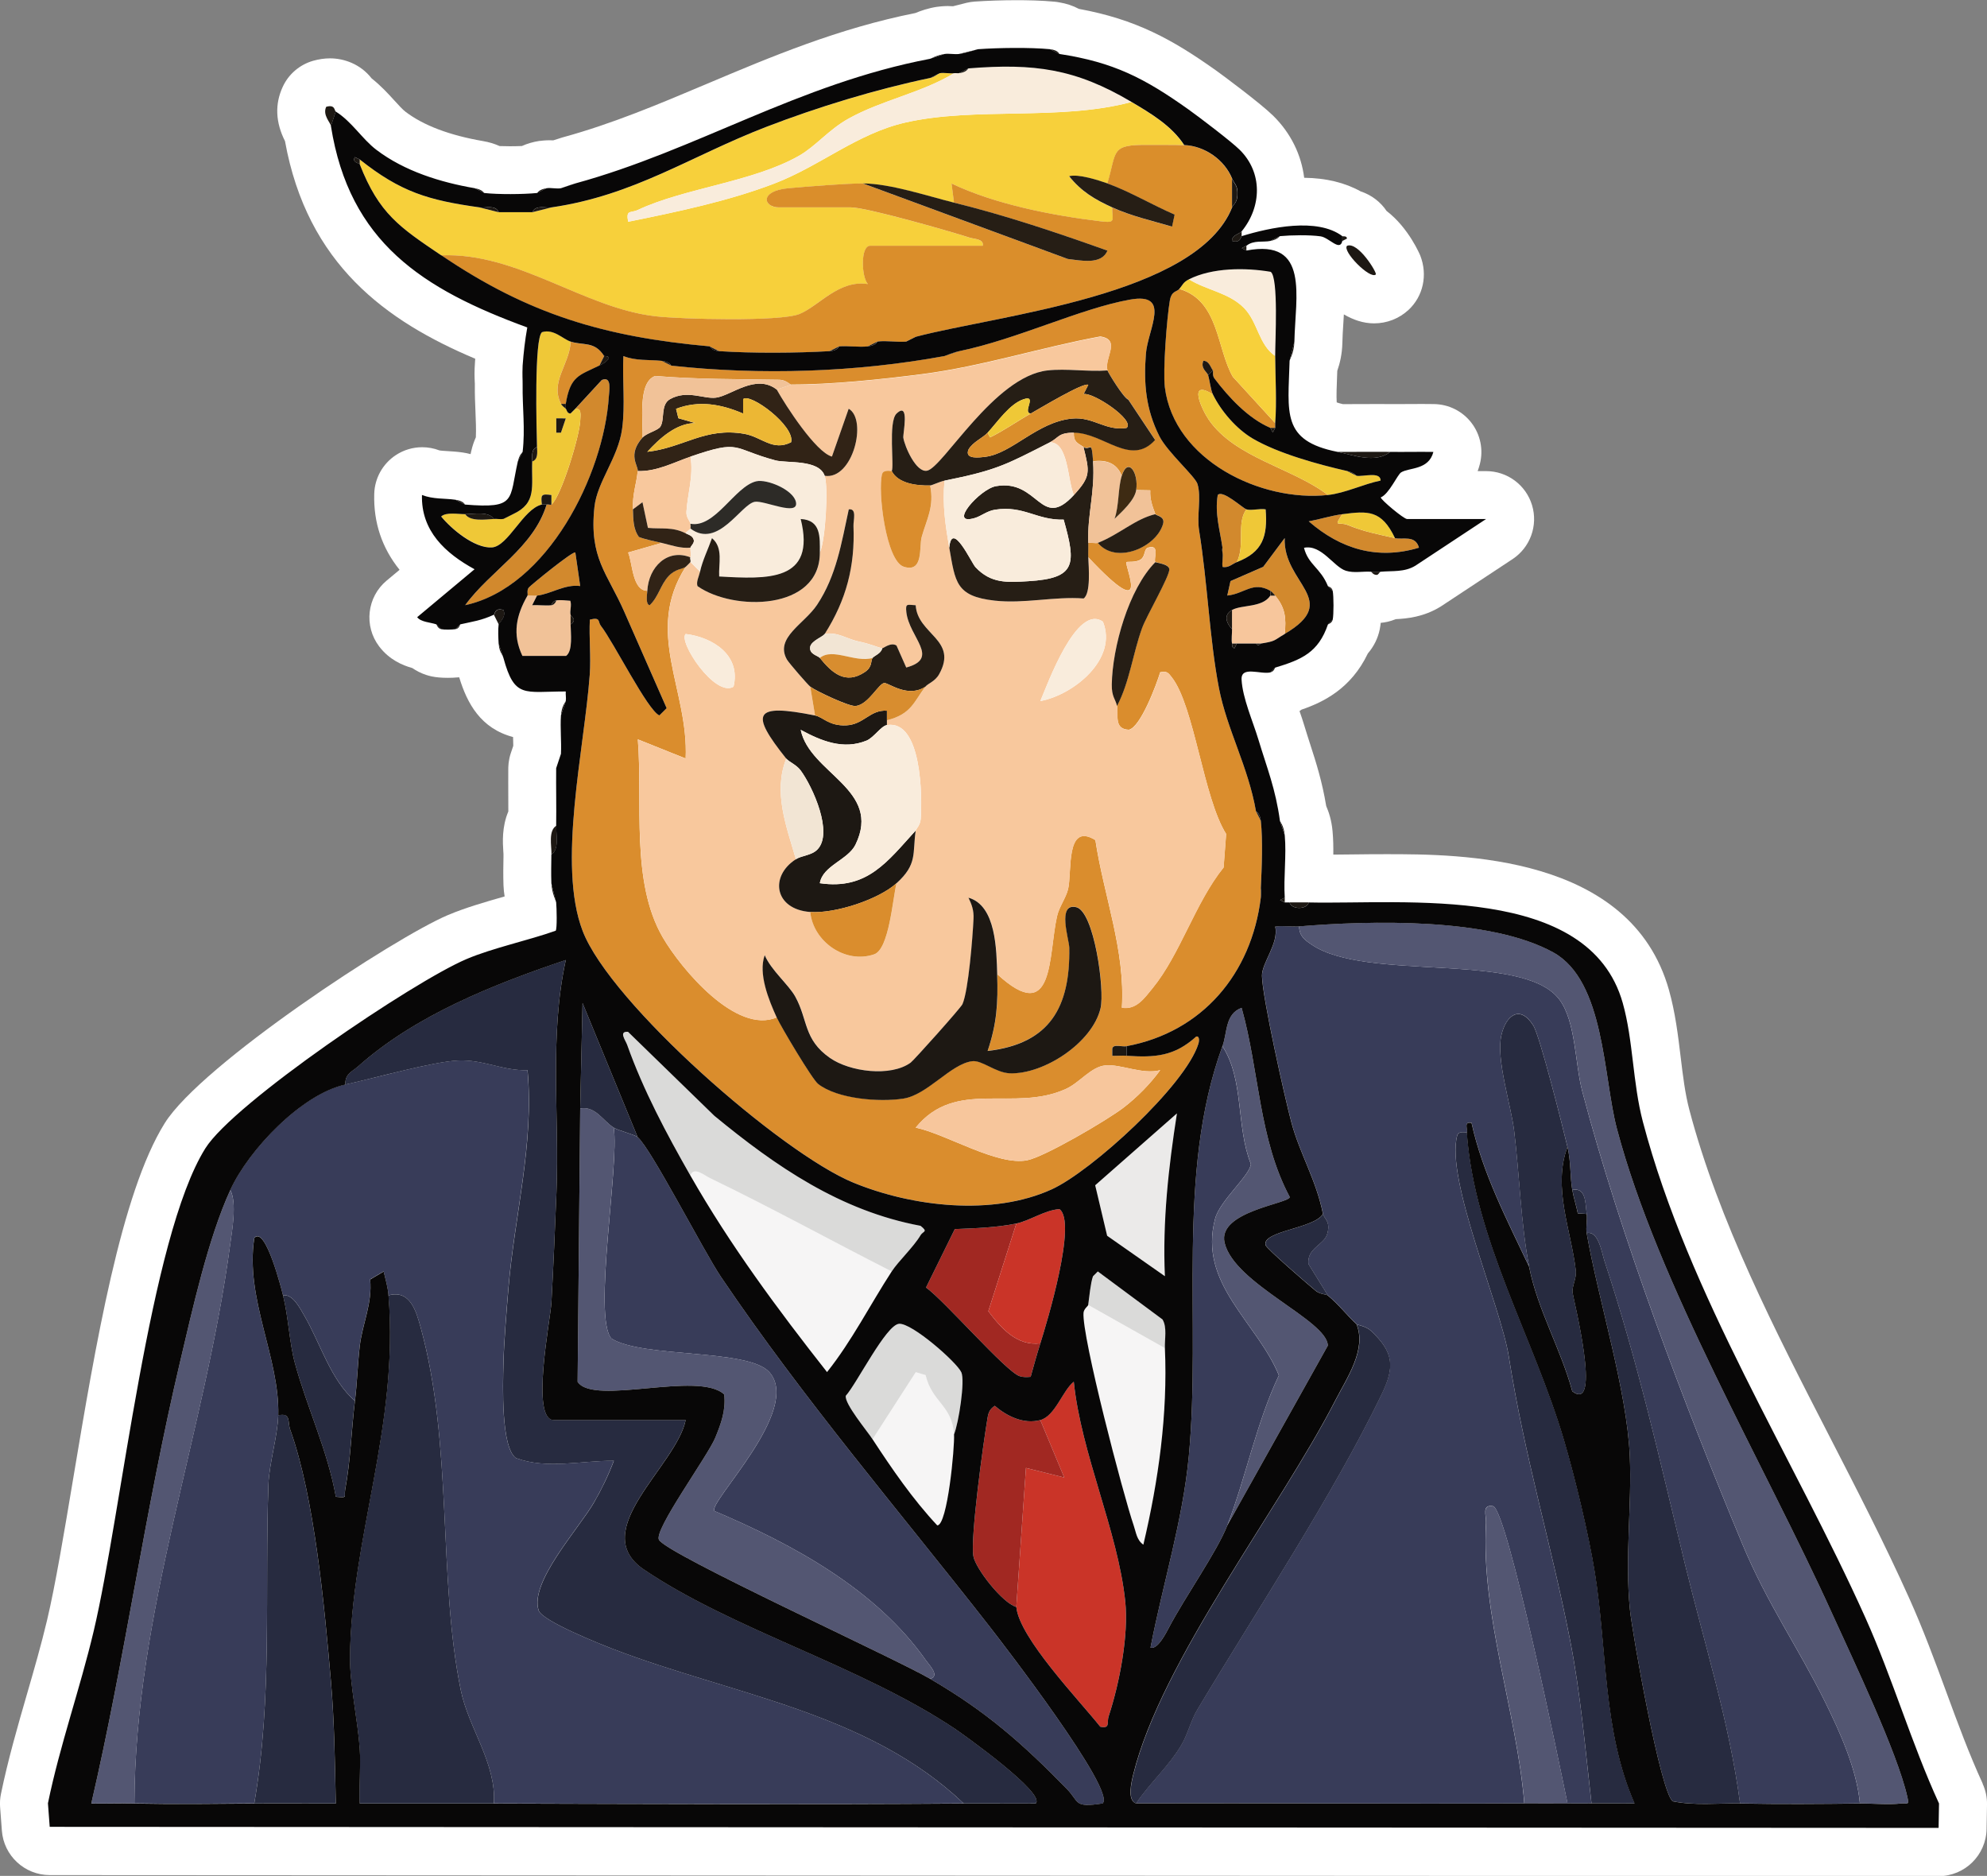 <?xml version="1.0" encoding="UTF-8"?>
<svg id="Layer_2" data-name="Layer 2" xmlns="http://www.w3.org/2000/svg" viewBox="0 0 414.15 390.94">
  <rect x="0" y="0" width="414.15" height="390.94" fill="#808080" stroke="none"/>
  <defs>
    <style>
      .cls-1 {
        fill: #efc837;
      }

      .cls-2 {
        fill: #383c59;
      }

      .cls-3 {
        fill: #f7c69c;
      }

      .cls-4 {
        fill: #080707;
      }

      .cls-5 {
        fill: #535672;
      }

      .cls-6 {
        fill: #f8c89d;
      }

      .cls-7 {
        fill: #fff;
      }

      .cls-8 {
        fill: #3e2b13;
      }

      .cls-9 {
        fill: #f9ecdc;
      }

      .cls-10 {
        fill: #ca3428;
      }

      .cls-11 {
        fill: #d88d2f;
      }

      .cls-12 {
        fill: #312316;
      }

      .cls-13 {
        fill: #da8d2d;
      }

      .cls-14 {
        fill: #dadad9;
      }

      .cls-15 {
        fill: #f6f5f5;
      }

      .cls-16 {
        fill: #da8e2b;
      }

      .cls-17 {
        fill: #f7d03b;
      }

      .cls-18 {
        fill: #ecb734;
      }

      .cls-19 {
        fill: #f1c298;
      }

      .cls-20 {
        fill: #2d2b27;
      }

      .cls-21 {
        fill: #a12822;
      }

      .cls-22 {
        fill: #ebeae9;
      }

      .cls-23 {
        fill: #261e15;
      }

      .cls-24 {
        fill: #f2e5d4;
      }

      .cls-25 {
        fill: #d2892d;
      }

      .cls-26 {
        fill: #272b40;
      }

      .cls-27 {
        fill: #1d1813;
      }
    </style>
  </defs>
  <g id="Layer_1-2" data-name="Layer 1">
    <g>
      <path class="cls-7" d="M413.24,371.67c-2.81-6.11-5.14-12.44-7.6-19.13-2.35-6.38-4.78-12.97-7.68-19.42-5.07-11.3-10.96-22.74-16.65-33.8-11.35-22.06-23.1-44.88-29.21-68.08-.88-3.34-1.33-7.04-1.8-10.96-.55-4.56-1.12-9.28-2.44-13.97-7.98-28.3-43.69-28.3-58.95-28.3-2.39,0-4.73.02-6.97.05-1.39.02-2.74.03-4.04.04.02-1.59,0-3.25-.16-4.92-.2-2.23-.78-3.97-1.32-5.21-.84-5.09-2.09-9.02-3.32-12.81-.4-1.25-.82-2.54-1.24-3.94-.3-1.01-.65-2.03-1-3.03.14-.1.27-.19.41-.3,4.54-1.55,10.33-4.37,13.83-11.71,1.23-1.43,2.1-3.14,2.49-5.06,0,0,0,0,0,0,0,0,0,0,0,0,.03-.15.05-.33.08-.5.02-.1.04-.2.05-.3.02-.17.04-.34.06-.52.86-.07,1.96-.28,3.14-.77,2.38-.11,5.82-.46,9.29-2.58.1-.06.21-.13.31-.2l14.74-9.73c3.68-2.43,5.34-6.99,4.07-11.22-1.27-4.23-5.16-7.12-9.58-7.12h-1.76c.17-.48.33-.97.46-1.48.76-2.97.12-6.12-1.74-8.56-1.86-2.44-4.73-3.88-7.8-3.93-.81-.01-1.63-.02-2.45-.02s-3.97.02-4.74.02c-.61,0-1.22,0-1.83,0h0s-.08,0-.12,0c0,0,0,0,0,0-.87-.01-1.75-.01-2.63-.01-1.08,0-2.16,0-3.25.01-1.05,0-2.09.01-3.14.01-.23,0-.56,0-.87,0-.55-.13-.97-.25-1.27-.36-.09-1.31,0-3.54.07-5.27.02-.43.03-.88.05-1.32.53-1.51,1.01-3.46,1.06-5.83h0c.02-1.18.1-2.49.19-3.88.04-.66.08-1.34.12-2.04,1.93,1.13,4.06,1.87,6.29,1.87,2.68,0,5.22-.99,7.17-2.79,3.08-2.85,4.05-7.3,2.46-11.35-.03-.08-2.38-5.75-7.01-9.28-1.27-1.9-3.16-3.34-5.42-4.09-3.28-1.82-7.21-2.78-11.76-2.83-.59-4.75-2.76-9.3-6.48-12.95-2.61-2.56-10.36-8.32-11.83-9.37-9.28-6.6-16.81-10.7-28.65-12.88-1.25-.67-2.65-1.13-4.16-1.37-.31-.06-.61-.1-.93-.13-2.69-.26-5.77-.31-7.89-.31-2.99,0-6.19.11-8.76.29,0,0,0,0,0,0-.28.02-.55.05-.8.09-.07.01-.14.02-.22.04-.2.03-.39.07-.57.11-.04.01-.09.02-.14.03-.2.05-.4.1-.58.15l-2.18.55c-.37-.02-.75-.04-1.11-.04-.48,0-.94.03-1.4.07-.24.02-.47.04-.71.08-.02,0-.04,0-.06,0,0,0,0,0,0,0-1.94.29-3.5.86-4.55,1.3-16.12,3.22-29.96,9.06-43.35,14.71-10.2,4.31-19.84,8.38-30.16,11.2-.18.05-.35.1-.52.16l-.08.03c-.44.13-.9.28-1.38.44-.28-.01-.55-.02-.82-.02-.44,0-.86.03-1.27.06-.17.01-.35.04-.53.06-.08,0-.15.01-.23.02-.02,0-.03,0-.05,0-1.31.2-2.53.56-3.65,1.06-.79.03-1.63.05-2.49.05-.76,0-1.49-.02-2.15-.04-1.06-.48-2.22-.83-3.47-1.04,0,0,0,0,0,0-6.95-1.2-12.38-3.25-16.13-6.1-.6-.45-1.42-1.36-2.3-2.32-1.29-1.42-2.82-3.1-4.78-4.65-2.35-3.02-5.8-4.17-8.67-4.17-1.16,0-2.36.18-3.56.52-2.78.81-5.08,2.78-6.29,5.41-1.68,3.62-1.5,7.43.47,11.32,4.65,25.72,21.13,37.54,39.65,45.35-.02.23-.04.47-.05.71,0,0,0,0,0,.01-.14,1.93-.1,3.03-.05,4.08,0,.13.02.25.02.39v.27s0,0,0,0c-.02,1.98.05,3.81.13,5.58.08,1.93.15,3.67.08,5.33-.39.87-.71,1.79-.94,2.8,0,.02-.01.04-.02.06-.05.22-.1.44-.14.65-.53-.14-1.07-.26-1.64-.34-1.17-.17-2.23-.23-3.15-.29-.59-.04-1.4-.08-1.71-.15-1.16-.44-2.37-.66-3.58-.66-1.94,0-3.86.56-5.52,1.66-2.72,1.8-4.39,4.8-4.48,8.06-.17,5.97,1.6,11.26,5.28,15.83l-2.7,2.25c-4.1,3.42-4.78,9.47-1.55,13.72,2.11,2.78,4.86,3.93,6.9,4.5.89.61,1.87,1.1,2.91,1.44.32.11.65.19.98.27.02,0,.05.01.07.02,0,0,0,0,0,0,1,.21,2.1.31,3.45.31.52,0,1.43-.02,2.37-.11,1.65,5.42,4.46,10.66,11.23,12.45v.06c.02.61.04,1.21.04,1.77l-.52,1.55c-.1.29-.18.58-.25.88-.02.1-.04.21-.06.31-.04.19-.07.38-.1.57-.02.12-.03.25-.05.37-.02.18-.03.36-.04.54,0,.12-.02.24-.02.37,0,0,0,.01,0,.02-.02,1.93,0,3.86,0,5.8,0,1.09.01,2.18.01,3.27-1.38,3.25-1.16,6.59-1.05,8.23.01.23.03.45.04.65v.47c-.04,1.94-.07,3.94,0,6.03h0c.03.83.12,1.6.24,2.33-3.99,1.14-8.12,2.32-11.82,3.88-11.17,4.73-51.34,31.08-59.02,43.36-9.12,14.58-14.43,46.26-19.11,74.22-1.9,11.37-3.7,22.1-5.42,29.37-1.21,5.1-2.65,10.09-4.18,15.37-1.94,6.71-3.95,13.65-5.43,20.82-.19.91-.25,1.84-.18,2.77l.37,4.91c.39,5.21,4.74,9.24,9.97,9.25,0,0,393.69.22,393.7.22,5.46,0,9.91-4.37,10-9.83l.09-5.09c.03-1.5-.29-2.98-.91-4.34Z"/>
      <g>
        <path class="cls-27" d="M286.76,57.2c-1.19,1.09-7.09-4.9-5.99-5.98,2.32-.91,6.31,5.68,5.99,5.98Z"/>
        <path class="cls-27" d="M289.76,94.17c-3.08,2.48-7.67.66-10.99,0,3.65.03,7.34-.04,10.99,0Z"/>
        <path class="cls-27" d="M114.94,178.07c.03-1.89-.68-4.9,1-5.99-.03,1.89.68,4.91-1,5.99Z"/>
        <path class="cls-27" d="M69.98,23.25l-1,3c-.12-.74-1.79-2.27-.99-3.99,1.89-.55,1.69.81,1.99.99Z"/>
        <path class="cls-27" d="M115.94,188.06c-.03-.29-.92-1.83-1-4l1,4Z"/>
        <path class="cls-27" d="M268.78,75.19l1-4c-.04,2.28-.99,3.79-1,4Z"/>
        <path class="cls-27" d="M108.94,80.18c.02-1.34-.17-1.74,0-4v4Z"/>
        <path class="cls-27" d="M203.85,10.26c-.33.02-2.33.8-4,1l4-1Z"/>
        <path class="cls-27" d="M272.78,188.06c-.32,1.49-3.58,1.56-4,0,1.33.02,2.66-.03,4,0Z"/>
        <path class="cls-27" d="M102.95,128.13c.25-.12.14-1.55,1.99-.99.66,1.51-.94,2.62-.99,2.99l-1-2Z"/>
        <path class="cls-27" d="M116.93,149.1c.14-2.04.96-2.8,1-3l-1,3Z"/>
        <path class="cls-27" d="M115.94,160.09l1-3-1,3Z"/>
        <path class="cls-27" d="M196.85,11.26l-3,1c.17-.03,1.31-.74,3-1Z"/>
        <path class="cls-27" d="M104.95,137.12c-.23-.85-.89-1.15-1-3l1,3Z"/>
        <path class="cls-27" d="M258.79,49.22c-.17.05-.2,1.55-2,.99-.1-1.2,1.56-1.45,2-1.99v1Z"/>
        <path class="cls-27" d="M267.78,174.07l-1-3c.02.16.82,1,1,3Z"/>
        <path class="cls-27" d="M119.93,38.23l-3,1c.18-.04,2.01-.73,3-1Z"/>
        <path class="cls-27" d="M100.95,40.23l-2-1c1.68.29,1.89.99,2,1Z"/>
        <path class="cls-27" d="M113.94,39.23l-2,1c.11-.01.29-.74,2-1Z"/>
        <path class="cls-27" d="M266.78,49.22c-.11.01-.39.66-2,1l2-1Z"/>
        <path class="cls-27" d="M220.83,11.26l-2-1c1.76.17,1.89.98,2,1Z"/>
        <path class="cls-27" d="M107.94,96.17c.36-1.57.99-1.89,1-2l-1,2Z"/>
        <path class="cls-27" d="M96.95,105.15l-2-1c1.74.26,1.89.99,2,1Z"/>
        <path class="cls-27" d="M287.76,119.14c-.21.02-.44.66-.8.67-.79.02-1.08-.66-1.2-.67h2Z"/>
        <polygon class="cls-27" points="267.78 188.06 266.8 187.56 267.78 187.06 267.78 188.06"/>
        <polygon class="cls-27" points="259.79 52.22 258.81 51.72 259.79 51.22 259.79 52.22"/>
        <path class="cls-27" d="M279.77,50.22v-1c.12.09.95-.15.98.5l-.98.5Z"/>
        <path class="cls-27" d="M94.96,131.12l1-1c-.07.02-.25.89-1,1Z"/>
        <path class="cls-27" d="M91.96,131.12c-.78-.17-.93-.98-1-1l1,1Z"/>
        <path class="cls-27" d="M276.77,130.13l1-1c-.16.79-.98.93-1,1Z"/>
        <path class="cls-27" d="M264.79,140.11l1-1c-.07.02-.19.81-1,1Z"/>
        <path class="cls-27" d="M277.77,123.13l-1-1c.03.07.85.22,1,1Z"/>
        <path class="cls-2" d="M270.78,193.05c.03,2.03,1.13,2.82,2.65,3.84,11.48,7.75,43.92,1.31,51.56,11.37,3.47,4.57,3.26,13.34,4.8,19.17,8.05,30.47,21.25,65.26,33.41,94.45,5.13,12.31,11.54,21.35,17.18,32.76,3.15,6.36,6.64,14.13,7.28,21.19-8.29.1-16.69.16-24.98,0-2.22-16.88-7.47-33.36-11.5-49.93-5.3-21.82-9.66-41.63-16.77-63.14-.54-1.63-1.22-6.36-3.7-5.79-.21-1.2.17-2.74,0-4-.29-2.14-.1-5.62-3-4.99-.48-2.71-.26-5.91-1-8.99-1.01-4.21-5.74-23.11-7.14-25.32-2.79-4.39-5.71-2.06-6.64,2.06-1.14,5.08,1.98,14.4,2.66,19.89,1.13,9.14,1.41,19.49,3.13,28.33-4.58-9.7-9.67-19.41-12-29.96-1.81-.4-.65,1.61-.99,1.99-.1.12-1.72-.42-2.01.66-2.49,9.11,9.09,35.55,10.75,46.05,3.34,21.16,8.76,38.68,12.78,59.14,2.21,11.22,3.16,22.65,4.46,33.99-1.66.02-3.33,0-5,0-1.5-7.23-12.46-60.93-15.5-61.93-2.45-.43-1.4,1.94-1.49,3.49-1.07,19.25,6.4,39.37,7.99,58.44-26.96.12-53.96-.09-80.92,0,2.93-4.35,6.59-7.48,9.39-12.09,1.32-2.18,1.97-5.12,3.43-7.55,12.18-20.34,28.22-44.61,38.33-65.56,2.81-5.83,2.52-8.82-2.16-13.26-1.11-1.05-2.77-1.18-3.03-1.42-1.99-1.84-3.6-4-5.99-5.99l-4.05-6.54c-.32-3.31,3.18-3.93,3.89-6.17.85-2.68-.64-3.25-.84-4.26-1.36-6.96-4.8-12.51-6.54-18.93-1.41-5.23-6.11-26.33-6.17-30.7-.04-2.7,3.55-6.75,2.76-10.26,1.63-.24,3.32.09,4.95-.04Z"/>
        <path class="cls-2" d="M71.98,226.01c6.09-1.33,18.26-4.78,23.52-5.01,5.26-.23,9.3,2.18,14.44,2.02,1.41,15.35-2.72,30.32-3.98,45.45-.39,4.71-.95,11.34-1.05,15.93-.09,4.14-.52,17.18,2.6,19.45,6.47,2.41,13.73.51,20.42.57-1.12,2.99-2.59,6.04-4.2,8.79-3.2,5.47-13.41,16.56-11.47,22.4.73,2.2,12.86,7.02,15.41,8,24.87,9.58,53.14,13.13,73.17,32.22-32.61.23-65.29.09-97.9,0,.53-8.42-5.26-15.62-6.89-23.57-4.8-23.3-1.62-51.12-8.35-75.55-.95-3.43-2.21-8.02-6.73-6.76-.14-1.76-.61-3.3-1.01-4.99l-2.82,1.66c.5,4.93-1.61,9.23-2.16,13.82-.45,3.82-.52,7.53-1.01,11.48-5.04-4.29-7.25-12.16-10.61-17.86-.81-1.38-2.36-4.48-4.37-4.11-.25-1.01-3.66-14.66-5.99-11.98-1.99,12.58,5.31,24.94,4.99,36.95-.12,4.42-1.88,9.96-2.04,14.44-.82,22.2.89,44.41-2.96,66.46-8.3.06-16.68.16-24.98,0,.1-39.59,14.74-77.48,19.95-116.39.41-3.06,1.46-8.75.03-11.46,3.86-8.42,14.9-19.99,23.98-21.97Z"/>
        <path class="cls-13" d="M261.79,169.08l1,2c.44,3.92.2,9.91,0,13.98v2c-1.94,15.88-12.21,28.02-27.97,30.96-.98.18-2.81-.55-3,.51v1.48c1,.06,2.01-.06,3,0,5.92.4,9.94.12,14.49-3.99.68-.22.68.81.48,1.47-2.67,8.67-22.26,26.57-30.58,30.36-12.3,5.61-29.07,3.64-41.32-1.39-15.08-6.19-50.64-37.37-56.44-52.44-5.35-13.9.35-37.96,1.47-53.43.27-3.8-.17-7.68.02-11.47,2.31-.58,1.65.45,2.28,1.26,2.66,3.39,9.76,17.65,12.21,18.7l1.52-1.51-8.85-20.13c-3.53-8.03-7.34-11.14-6.2-21.82.56-5.21,4.93-10.22,5.76-16.21.69-5.03.03-10.18.27-15.22,2.61,1.04,5.3.72,7.99,1l2,1c18.66,2.04,38.5,1.39,56.94-2l3-1c12.25-2.53,25.39-8.95,35.71-10.77,8.65-1.53,3.67,6.16,3.27,11.29-.49,6.21-.01,11.56,2.79,17.15,1.69,3.36,7.5,8.41,7.97,10.01.83,2.79-.18,6.55.33,9.66,1.78,11,2.16,22.62,4.13,32.83,1.68,8.69,6.11,16.39,7.73,25.73ZM164.89,80.18c-.13,0-1.12-1.02-2.42-1.04-8.67-.15-17.25-.07-25.89-.79-3.75,1.28-2.49,9.64-2.66,12.82-3.2,3.6-.89,5.83-1,6.99-.27,2.77-1.11,4.7-1,7.99.07,2,0,4.03,1.25,5.76,1.53.57,3.16.86,4.75,1.23l-7,2c.94,2.1.82,7.95,4,7.98-.04.81-.41,2.78.49,2.99,1.83-1.69,2.26-4.26,3.95-6.07,1.45-1.55,2.98-1.46,3.55-1.92-8.7,13.66.65,25.59,0,39.95l-9.97-3.99c1.05,13.08-1.53,29.69,5.19,41.25,3.78,6.5,15.3,20.34,23.78,16.68.9,1.97,7.41,12.91,8.62,13.85,4.02,3.15,12.89,3.83,17.79,3.06s9.82-7.18,14.3-7.79c2.08-.28,4.88,2.41,7.9,2.52,7.09.25,17.21-6.39,18.89-13.57.9-3.85-1.34-20.17-5.07-21.05-4.05-.95-1.47,6.73-1.45,8.44.2,12.36-3.99,20-17.02,21.52,1.93-5.69,2.19-9.98,1.99-15.98,11.96,11.04,10.6-3.89,12.44-12.03.46-2.05,1.84-3.78,2.31-5.68.86-3.44-.61-14.15,5.7-10.23,1.76,11.65,6.27,23,5.52,34.93,3.02.51,4.76-2.08,6.4-4.08,5.78-7.07,8.9-17.84,14.8-25.15l.53-6.98c-4.75-7.54-6.64-26.65-11.32-32.64-.78-1-1.02-1.34-2.42-1.06-.79,2.61-4.1,11.46-6.53,11.98-3.25-.13-2.09-3.22-2.48-4.99,2.64-5.02,3.27-10.83,5.23-16.24.9-2.47,5.8-10.89,5.67-12.27-.1-1.09-2.82-1.32-2.91-1.46-.44-.62,1.09-3.76-1.49-3-.92.27-.53,1.78-1.54,2.47s-2.79.4-2.96.55c-.63.56,5.73,13.6-7.99-1.02-.04-1,.03-2,0-3,.61-.12,1.55.18,2,0,3.78,4.57,12.21.95,13.6-3.96.46-1.63-1.48-1.69-1.61-2.03-.63-1.69-1.16-3.07-1.06-4.95l-2.94-.05c.57-3.64-1.71-7.05-3-3-1.07-2.63-3.26-3.36-5.99-3-.32-4.83-.52-2.06-2-3-1.3-.83-2.08-1.08-2-3,6.17.01,11.86,7.16,16.93,1.51l-5.59-8.4c-1.03-.38-4.25-5.7-4.35-6.1-.67-2.62,2.92-6.36-1.48-7.02-12.47,2.3-24.52,6.22-37.15,7.85-8.28,1.07-19.06,2.2-27.31,2.16ZM241.81,223.03c-3.69.97-8.21-1.31-11.4-1-3,.28-5.33,3.57-8.19,4.88-10.87,5.01-22.94-2.28-31.36,8.09,6.43,1.35,17.01,8.03,23.24,6.8,3.64-.72,16.67-8.36,20.05-10.95,2.86-2.19,5.54-4.91,7.66-7.81Z"/>
        <path class="cls-17" d="M198.85,15.26c-6.83,4.13-15.03,5.59-22,9.47-4.16,2.32-6.81,5.73-10.27,7.71-9.61,5.5-23.86,6.72-33.67,11.33-1.48.7-2.48-.16-1.99,2.45,10.02-2.03,20.93-4.31,30.48-7.97s17.26-10.41,27.26-12.7c14.57-3.34,32.28-.29,47.15-4.29,4.04,2.4,8.37,4.96,10.99,8.99-1.83-.08-5.22-.04-7.47-.06-7.96-.06-6.45,1.23-8.51,8.05-1.89-.67-6.06-2.02-7.99-1.5,2.54,3.19,5.36,4.85,8.99,6.5,0,2.71.9,3.28-2.38,2.89-10.07-1.21-21.99-3.53-31.1-7.88l.51,3.99c-5.61-1.39-13.37-3.98-18.98-4-3.65,0-11.41.63-15.49.99-6.15.54-5.3,4-1.99,4h14.99c3.24,0,20.55,4.95,24.69,6.29,1.06.34,3.01.25,2.79,1.7h-23.48c-2.04,0-1.85,6.45-.49,7.98-6.05-.94-10.44,4.71-14.25,6.25-4,1.62-24.64,1.07-29.94.48-15.06-1.69-28.71-13.36-44.73-12.71-8.68-5.87-12.93-8.64-16.98-18.98v-1c8.56,6.81,14.32,8.5,24.98,9.99l4,1h6.99l4-1c17.29-2.52,28.95-10.67,44.69-16.75,10.73-4.14,22.99-7.88,34.23-10.22.9-.19,1.71-.95,2-1,.92-.16,2.05.13,3,0Z"/>
        <path class="cls-26" d="M71.98,226.01c-.09-2.27,1.39-2.66,2.68-3.81,12.02-10.68,28.18-17.06,43.27-22.15-3.49,15.95-1.31,32.29-1.95,48.48-.3,7.52-.63,15.34-1.05,22.92-.2,3.59-4.41,24.48.51,24.48h27.47c-1.94,9.62-20.69,23.05-8.68,31.16,18.71,12.63,44.9,19.91,64.76,33.14,1.49.99,19.19,13.58,16.85,15.61-4.98.04-10-.03-14.98,0-20.04-19.09-48.3-22.64-73.17-32.22-2.55-.98-14.68-5.8-15.41-8-1.94-5.84,8.27-16.93,11.47-22.4,1.6-2.75,3.08-5.8,4.2-8.79-6.7-.07-13.95,1.84-20.42-.57-3.13-2.27-2.7-15.31-2.6-19.45.1-4.59.66-11.22,1.05-15.93,1.26-15.13,5.39-30.1,3.98-45.45-5.14.16-9.18-2.24-14.44-2.02-5.26.23-17.43,3.67-23.52,5.01Z"/>
        <path class="cls-2" d="M132.92,237c2.75,2.29,13.77,23.79,17.35,29.1,17.24,25.53,37.08,48.68,55.99,72.87,2.7,3.45,26.51,34.35,23.56,36.87-6.1.95-4.79-.28-7.44-3-9.34-9.57-16.85-16.18-28.52-22.97,2.13-.58-.19-2.88-.78-3.72-10.42-14.88-27.76-24.29-44.18-31.25-1.36-1.82,18.36-21.1,11.46-28.93-4.37-4.96-26.39-2.89-32.93-7.02-3.91-4.53,1.7-36.24.49-43.94,1.07.66,4.25,1.38,5,2Z"/>
        <path class="cls-16" d="M246.8,30.24c4.22.17,8.38,3.02,9.99,6.99v5.99c-7.35,18.44-48.69,22.42-65.93,26.97l-2,1c-1.92.18-4.14-.26-5.99,0l-2,1c-1.89.22-4.05-.15-5.99,0l-2,1c-6.86.4-16.15.46-22.98,0l-2-1c-21.99-1.98-37.77-6.67-55.94-18.98,16.02-.65,29.68,11.01,44.73,12.71,5.29.6,25.94,1.14,29.94-.48s8.19-7.18,14.25-6.25c-1.36-1.53-1.55-7.98.49-7.98h23.48c.23-1.45-1.73-1.36-2.79-1.7-4.14-1.34-21.45-6.29-24.69-6.29h-14.99c-3.31,0-4.16-3.46,1.99-4,4.08-.36,11.85-1,15.49-.99l42.69,15.74c2.65.3,7,1.31,8.26-1.74-10.59-3.78-21.02-7.28-31.97-10l-.51-3.99c9.11,4.35,21.03,6.67,31.1,7.88,3.27.39,2.37-.18,2.38-2.89,3.98,1.81,8.29,2.78,12.47,4.01l.53-2.51c-4.43-1.9-9.56-4.91-14.01-6.49,2.06-6.82.55-8.11,8.51-8.05,2.26.02,5.64-.02,7.47.06Z"/>
        <path class="cls-5" d="M270.78,193.05c14.78-1.22,39.8-1.89,53,5.44,10.71,5.95,10.36,25.89,13.23,36.72,8.62,32.53,30.8,70.01,44.84,101,4.33,9.56,13.59,28.88,15.7,38.25.43,1.9,0,1.22-1.37,1.38-2.58.3-5.8-.03-8.51,0-.64-7.05-4.13-14.82-7.28-21.19-5.64-11.42-12.05-20.45-17.18-32.76-12.16-29.19-25.35-63.98-33.41-94.45-1.54-5.83-1.33-14.6-4.8-19.17-7.65-10.06-40.08-3.63-51.56-11.37-1.52-1.03-2.62-1.81-2.65-3.84Z"/>
        <path class="cls-26" d="M80.97,269.96c4.53-1.26,5.79,3.32,6.73,6.76,6.73,24.43,3.56,52.25,8.35,75.55,1.64,7.95,7.43,15.16,6.89,23.57-9.31-.03-18.66.02-27.98,0-.16-3.8.25-7.68,0-11.48-.39-5.66-2.08-13.5-2.03-18.94.25-25.19,10.24-48.19,8.03-75.46Z"/>
        <path class="cls-5" d="M127.92,235c1.2,7.71-4.41,39.42-.49,43.94,6.54,4.13,28.56,2.06,32.93,7.02,6.9,7.83-12.82,27.11-11.46,28.93,16.42,6.97,33.76,16.37,44.18,31.25.59.84,2.91,3.15.78,3.72-7.53-4.38-54.97-26-56.52-28.97-1.08-2.06,10.18-17.45,11.75-21.28,1.21-2.96,2.22-5.71,1.86-9.01-5.4-4.99-27.21,2.44-30.56-2.63l.54-56.97c3.2-.56,4.74,2.6,6.99,4Z"/>
        <path class="cls-26" d="M330.72,256.98c2.48-.57,3.16,4.16,3.7,5.79,7.11,21.51,11.47,41.32,16.77,63.14,4.03,16.57,9.28,33.05,11.5,49.93-4.65-.09-9.43.48-14.03-.46-2.51-1.66-8.43-34.88-8.94-40-1.07-10.78.43-21.82-.02-31.93-.6-13.75-6.51-32.33-8.99-46.47Z"/>
        <path class="cls-2" d="M255.8,317.91c-2.11,5.41-8.85,14.96-12.17,21.3-.54,1.02-2.35,4.64-3.83,4.16,2.56-13.28,6.72-26.45,7.99-39.95,2.62-27.9-2.72-58.78,7-85.39,4.56,7.02,2.81,16.74,5.93,24.54-.14,2.33-6.47,7.66-7.45,11.39-3.6,13.56,8.74,21.56,13.29,32.66-4.66,9.79-6.94,21.48-10.77,31.3Z"/>
        <path class="cls-10" d="M216.83,295.93c3.11-.83,4.69-6.23,6.98-7.99,1.52,14.97,9.17,31.06,10.72,45.72.75,7.12-1.2,17.13-3.45,23.99-.43,1.31.4,2.65-1.75,2.2-4.41-5.56-16.89-18.51-17.5-24.96l2.01-28.97,7.98,1.99-4.99-11.98Z"/>
        <path class="cls-26" d="M57.99,294.93c2.71-.58,1.91,1.38,2.48,2.96,5.09,14.17,7.17,37.07,8.5,52.48.72,8.35.84,17.08,1.01,25.47-5.65.02-11.34-.04-16.99,0,3.85-22.06,2.14-44.27,2.96-66.46.16-4.48,1.92-10.03,2.04-14.44Z"/>
        <path class="cls-26" d="M305.75,236c1.54,22.22,14.01,42.91,20.26,64.14,2.32,7.88,5.11,19.46,6.42,27.54,2.59,16,1.64,33.04,8.28,48.14-2.99.05-6-.03-8.99,0-1.3-11.34-2.26-22.77-4.46-33.99-4.02-20.46-9.44-37.98-12.78-59.14-1.66-10.49-13.24-36.94-10.75-46.05.3-1.08,1.91-.54,2.01-.66Z"/>
        <path class="cls-26" d="M282.77,275.96c.26.24,1.92.37,3.03,1.42,4.69,4.44,4.98,7.43,2.16,13.26-10.11,20.95-26.15,45.21-38.33,65.56-1.46,2.43-2.11,5.38-3.43,7.55-2.8,4.62-6.46,7.74-9.39,12.09-1.92-.65-.93-4.59-.57-6.07,5.85-23.7,30.43-55.2,42.05-77.81,2.43-4.74,6.63-10.72,4.47-16Z"/>
        <path class="cls-5" d="M28.02,375.84c-2.99-.06-6.01.05-8.99,0,7.03-30.34,11.3-61.55,18.47-91.9,2.6-11,5.87-25.85,10.5-35.94,1.43,2.71.38,8.4-.03,11.46-5.21,38.91-19.85,76.81-19.95,116.39Z"/>
        <path class="cls-15" d="M185.87,264.97c-4.51,6.93-8.29,14.47-13.48,20.97-10.29-13.07-20.22-26.48-28.48-40.95.6-2.01,2.99,0,4.01.49,12.77,6.15,25.31,13.07,37.95,19.49Z"/>
        <path class="cls-5" d="M254.8,218.02c1.02-2.8.52-6.72,3.99-7.99,3.68,13.06,3.56,27.32,10.03,39.42.04,1.37-15.12,2.97-13.58,9.53,2.02,8.62,21.4,16.13,21.52,21.44l-20.96,37.49c3.83-9.82,6.1-21.51,10.77-31.3-4.56-11.09-16.89-19.1-13.29-32.66.99-3.73,7.31-9.06,7.45-11.39-3.12-7.8-1.37-17.52-5.93-24.54Z"/>
        <path class="cls-14" d="M143.91,244.99c-4.99-8.75-9.8-17.74-13.19-27.27-.32-.9-1.83-2.85.19-2.69l17.98,17.49c12.84,10.57,26.27,19.82,42.99,22.94,1.66,1.31.53,1.06-.03,2-1.48,2.47-4.58,5.35-5.99,7.51-12.64-6.42-25.18-13.34-37.95-19.49-1.02-.49-3.41-2.5-4.01-.49Z"/>
        <path class="cls-26" d="M326.72,239c-3.16,8.41.76,17.43,1.73,25.74.2,1.68-.84,3.28-.67,4.65.15,1.24,6.2,25.27-.06,20.55-2.36-8.77-7.25-17-9-25.97s-2.01-19.19-3.13-28.33c-.68-5.5-3.79-14.81-2.66-19.89.92-4.12,3.85-6.45,6.64-2.06,1.41,2.21,6.13,21.11,7.14,25.32Z"/>
        <path class="cls-9" d="M235.82,21.25c-14.88,4-32.59.95-47.15,4.29-10,2.29-17.7,9.03-27.26,12.7s-20.46,5.95-30.48,7.97c-.49-2.61.5-1.76,1.99-2.45,9.81-4.61,24.06-5.83,33.67-11.33,3.46-1.98,6.11-5.39,10.27-7.71,6.96-3.88,15.17-5.35,22-9.47.33-.05.67.04,1,0,1.7-.2,1.89-.99,2-1,13.68-1.1,22.29.06,33.97,6.99Z"/>
        <path class="cls-15" d="M242.81,280.95c.61,13.75-1.34,27.6-4.49,40.95-1.4-.98-1.51-2.54-2.01-3.99-2.17-6.32-10.86-39.5-10.46-44.34.07-.82.94-1.39.97-1.61l15.98,8.99Z"/>
        <path class="cls-16" d="M245.81,60.21c8.32,2.46,7.74,12.4,11.15,18.32l8.83,9.65c-.03.33.02.67,0,1h-1c-4.62-1.97-8.69-6.36-11.68-10.32-.47-.63-.18-1.47-.31-1.67-.51-.74-.8-1.99-1.99-2-.63,1.62.78,2.29.99,3,.37,1.22.52,3.01,1,4-5.36-3.35-2.27,3.23-.83,5.32,5.49,7.93,17.39,9.99,24.8,15.65-13.99,1.51-32.09-7.26-33.99-22.45-.43-3.49.41-14.36,1.03-18.03.36-2.11,1.42-1.8,1.99-2.47Z"/>
        <path class="cls-5" d="M317.73,375.84c-1.59-19.08-9.06-39.19-7.99-58.44.09-1.56-.96-3.93,1.49-3.49,3.03,1,14,54.7,15.5,61.93-2.99.02-6-.01-8.99,0Z"/>
        <path class="cls-21" d="M216.83,295.93l4.99,11.98-7.98-1.99-2.01,28.97c-2.96-.87-8.47-8-8.94-10.53-.7-3.73,2.1-23.94,2.95-28.91.2-1.18.49-1.79,1.49-2.48,2.55,2.17,6.04,3.9,9.5,2.97Z"/>
        <path class="cls-21" d="M211.84,254.98l-5.84,18.28c2.65,3.51,5.96,7.3,10.84,6.69-.73,2.29-1.37,4.67-2.02,6.98-.77.07-1.55.11-2.31-.14-2.89-.98-15.66-15.74-19.5-18.47l6-12.18c4.26-.18,8.65-.3,12.83-1.16Z"/>
        <path class="cls-15" d="M181.87,299.93l9.01-13.98,2.05.6c1.37,5.77,5.54,6.25,5.93,12.37.16,2.56-1.36,18.98-3.5,18.96-5.14-5.5-9.38-11.69-13.49-17.96Z"/>
        <path class="cls-22" d="M242.8,265.96l-12.04-8.43-2.49-10.52,17.04-14.98c-1.76,11.23-3.02,22.53-2.51,33.94Z"/>
        <path class="cls-10" d="M211.84,254.98c2.76-.57,5.95-2.8,8.98-3,3.73,2.66-2.58,23.54-3.98,27.97-4.88.61-8.19-3.18-10.84-6.69l5.84-18.28Z"/>
        <path class="cls-14" d="M198.85,298.93c-.39-6.12-4.56-6.61-5.93-12.37l-2.05-.6-9.01,13.98c-1.13-1.73-5.89-7.42-5.57-9.05,2.3-2.56,8.37-14.76,11.09-15s12.03,7.99,12.99,10.1c.81,1.78-.55,10.54-1.52,12.95Z"/>
        <path class="cls-25" d="M119.93,85.18l5.51-5.98c2.17-.9,1.54,2.28,1.47,3.46-1.05,16.29-12.78,39.77-29.95,43.47,5.31-7.28,14.21-11.93,16.98-20.98.33-.08.84.13,1,0,2.06-1.71,5.91-14.47,6-17.49.03-1.06.38-2.58-1.01-2.48Z"/>
        <path class="cls-26" d="M58.99,269.96c2.01-.37,3.56,2.73,4.37,4.11,3.36,5.71,5.57,13.58,10.61,17.86-.75,6.13-.89,12.33-2.03,18.46-.3,1.62.68,1.74-1.95,1.52-1.7-9.61-6.01-18.58-8.55-27.92-1.11-4.06-1.34-9.58-2.45-14.03Z"/>
        <path class="cls-1" d="M118.93,71.19c-.19,4.76-4.37,8.39-2,12.98.16.31.68.76,1,1,.2.16.25,1.04,1,1l1-1c1.39-.1,1.04,1.43,1.01,2.48-.09,3.02-3.95,15.79-6,17.49v-1.99c-2.19-.31-2.21,0-2,1.99-3.9.9-7,8.75-10.44,8.94s-8.36-3.78-10.54-6.45c1.05-.97,3.52-.48,4.99-.49,1.01,1.56,4.2,1.13,5.99,1,.66-.05,1.4.11,2,0l2-1c5.05-2.34,3.8-5.78,4-10.99,1.26-.45,1.03-1.91,1-3-.1-3.69-.61-22.78,1.05-23.94,2.43-.74,4.35,1.45,5.94,1.96ZM117.93,87.19h-1.99s0,2.98,0,2.98h.98s1.01-2.98,1.01-2.98Z"/>
        <path class="cls-17" d="M265.79,74.19c.03,4.5.34,9.58,0,13.98l-8.83-9.65c-3.41-5.91-2.84-15.86-11.15-18.32.7-.83.79-1.39,2-2,3.62,2.27,8.35,2.78,11.49,5.99,2.9,2.96,3.02,7.62,6.49,9.99Z"/>
        <path class="cls-26" d="M132.92,237c-.75-.62-3.92-1.33-5-2-2.25-1.4-3.79-4.55-6.99-4l.49-21.97,11.49,27.96Z"/>
        <path class="cls-1" d="M252.8,82.18c1.69,3.48,4.91,7.21,8.28,9.2,5.34,3.14,13.8,5.44,19.69,6.78l2,1c1.38.22,4.98-.96,4.99.99-3.57.73-7.38,2.62-10.98,3.01-7.41-5.66-19.31-7.72-24.8-15.65-1.45-2.09-4.53-8.67.83-5.32Z"/>
        <path class="cls-9" d="M265.79,74.19c-3.47-2.37-3.59-7.03-6.49-9.99-3.14-3.21-7.87-3.72-11.49-5.99,4.86-2.45,11.75-2.46,17.05-1.56,1.67,1.16.92,14.5.94,17.54Z"/>
        <path class="cls-19" d="M111.94,124.13l-1,1.99c1.31-.07,2.69.14,4,0,.46-.05.89-.53,1-1,.89-.14,2.01,0,2.94.07.33.9-.15,2.19.06,2.93,0,.67,0,1.33,0,2,.02,1.76.52,5.52-.94,6.56h-9.12c-2.14-4.54-1.29-8.45,1.06-12.55.66-.06,1.35.08,2,0Z"/>
        <path class="cls-25" d="M267.78,132.12c.33-3.26.13-5.47-2-7.99-.28-.33-.64-.8-1-1-3.66-2.08-5.41.65-8.98.99l.67-3.01,6.82-2.97,4.48-6c-.4,9.48,11.93,12.97.01,19.97Z"/>
        <path class="cls-14" d="M242.81,280.95l-15.98-8.99c.23-1.65.5-4.62,1-5.99l1-1,13.48,10c1,1.65.42,4.1.5,5.99Z"/>
        <path class="cls-26" d="M276.77,269.96c-.28-.23-1.61-.22-2.5-.95-1.51-1.24-10.32-8.83-10.48-9.55-.66-2.95,10.23-3.44,11.98-6.48.2,1.02,1.69,1.58.84,4.26-.71,2.25-4.21,2.86-3.89,6.17l4.05,6.54Z"/>
        <path class="cls-3" d="M267.78,132.12c-2.33,1.37-1.82,1.5-5,2h-5.99c-.17-.82.02-2.05,0-3-.03-1.33.02-2.66,0-4,2.02-1.14,6.32-.44,7.99-3h1c2.12,2.52,2.33,4.73,2,7.99Z"/>
        <path class="cls-25" d="M279.77,107.15c-1.92,2.91-.73,1.49,1.18,2.28,3.41,1.4,6.3,1.91,9.8,2.72,1.61.37,4.26-.72,4.99,1.99-8.64,2.6-16.3.3-22.97-5.49,2.26-.41,4.72-1.2,6.99-1.49Z"/>
        <path class="cls-25" d="M259.79,106.15c-2.12,2.81-.21,7.5-2,10.99-.94.36-1.73,1.27-2.99,1-.14-.96.17-2.12,0-3v-1c-.52-3.66-1.63-7.06-.99-10.98,1.04-1.17,5.21,2.74,5.99,2.99Z"/>
        <path class="cls-13" d="M125.93,74.19l-1,2c-4.24,2.08-6.03,2.14-6.99,7.99h-1c-2.37-4.59,1.8-8.23,2-12.98,2.7.87,4.99-.13,6.99,3Z"/>
        <path class="cls-25" d="M109.94,124.13c.14-.24-.2-1.11.28-1.69.39-.47,9.27-7.73,9.7-7.3l1.01,6.99c-3.23-.42-5.99,1.62-9,2-.65.08-1.34-.06-2,0Z"/>
        <path class="cls-1" d="M259.79,106.15c.96.31,2.82-.23,4,0,.45,5.68-.63,8.92-6,10.99,1.79-3.49-.13-8.18,2-10.99Z"/>
        <path class="cls-1" d="M279.77,107.15c5.31-.69,8.18-.95,10.99,4.99-3.5-.8-6.4-1.31-9.8-2.72-1.91-.79-3.1.63-1.18-2.28Z"/>
        <path class="cls-26" d="M327.72,247.99c2.9-.62,2.71,2.85,3,4.99l-1.85-.12c-.32-1.62-.86-3.25-1.15-4.87Z"/>
        <path class="cls-27" d="M234.82,218.02v2c-.99-.07-2,.05-2.99,0v-1.48c.18-1.05,2.01-.33,2.99-.51Z"/>
        <path class="cls-27" d="M102.95,108.15c-1.8.13-4.99.56-5.99-1,1.87-.02,4.93-.64,5.99,1Z"/>
        <path class="cls-27" d="M256.79,43.23v-5.99c.48,1.19,1.24,1.35,1.11,3.5-.09,1.57-.85,1.84-1.11,2.49Z"/>
        <path class="cls-27" d="M112.94,105.15c-.22-1.99-.19-2.3,1.99-1.99v1.99c-.15.13-.66-.08-.99,0h-1Z"/>
        <path class="cls-27" d="M114.94,43.23l-4,1c.71-1.61,2.75-.82,4-1Z"/>
        <path class="cls-27" d="M256.79,131.12c-1.21-1.31-1.82-2.97,0-4,.02,1.33-.03,2.67,0,4Z"/>
        <path class="cls-27" d="M103.95,44.23l-4-1c1.25.17,3.29-.61,4,1Z"/>
        <path class="cls-27" d="M252.8,77.19l-1,1c-.21-.71-1.62-1.38-.99-3,1.18,0,1.48,1.26,1.99,2Z"/>
        <path class="cls-27" d="M110.94,96.17c.04-1.09-.3-2.52,1-3,.03,1.09.26,2.55-1,3Z"/>
        <path class="cls-27" d="M199.85,73.19l-3,1c.16-.03,1.62-.71,3-1Z"/>
        <path class="cls-27" d="M74.98,33.24v1c-.11-.27-1.69-.35-1.01-1.49l1.01.49Z"/>
        <path class="cls-27" d="M195.86,15.26c-.29.05-1.09.81-2,1l2-1Z"/>
        <path class="cls-27" d="M201.85,14.26c-.11,0-.29.8-2,1l2-1Z"/>
        <path class="cls-27" d="M190.86,70.2l-2,1,2-1Z"/>
        <path class="cls-27" d="M182.87,71.19c-.11.02-.25.8-2,1l2-1Z"/>
        <path class="cls-27" d="M149.9,73.19c-1.78-.12-1.89-.99-2-1l2,1Z"/>
        <path class="cls-27" d="M174.88,72.19c-.11,0-.22.89-2,1l2-1Z"/>
        <path class="cls-27" d="M139.91,76.19l-2-1c1.78.18,1.89.99,2,1Z"/>
        <path class="cls-27" d="M282.77,99.16l-2-1c1.55.35,1.89.98,2,1Z"/>
        <path class="cls-27" d="M106.94,107.15l-2,1c.11-.02,1.36-.7,2-1Z"/>
        <path class="cls-27" d="M96.95,126.13l-1.99.99,1.99-.99Z"/>
        <path class="cls-27" d="M118.93,130.13c0-.67,0-1.33,0-2,.15.52,1.45.94,0,2Z"/>
        <path class="cls-27" d="M262.79,171.08l-1-2c.02.11.81.26,1,2Z"/>
        <path class="cls-27" d="M262.79,187.06v-2c-.02.4.19.44,0,2Z"/>
        <path class="cls-27" d="M261.79,134.12h1c-.19.03-.47.73-1,0Z"/>
        <polygon class="cls-27" points="264.79 89.17 265.79 89.17 265.29 90.15 264.79 89.17"/>
        <path class="cls-27" d="M256.79,134.12h1l-.49.98c-.61-.16-.42-.56-.51-.98Z"/>
        <path class="cls-27" d="M118.93,86.18l1-1-1,1Z"/>
        <path class="cls-27" d="M117.93,85.18c-.32-.24-.84-.69-1-1h1v1Z"/>
        <path class="cls-27" d="M227.82,265.97l1-1-1,1Z"/>
        <path class="cls-27" d="M124.93,76.19l1-2s1.04-.04.98.49c-.48.77-1.2,1.12-1.98,1.51Z"/>
        <path class="cls-27" d="M114.94,126.13c.11-.48.52-.92,1-1-.1.47-.54.95-1,1Z"/>
        <path class="cls-27" d="M265.79,124.13h-1v-1c.35.2.72.67,1,1Z"/>
        <path class="cls-27" d="M254.8,115.14c-.14-.73,0-.95,0-1v1Z"/>
        <path class="cls-6" d="M230.82,77.19c-4.03.31-8.54-.45-12.49,0-11.12,1.26-21.82,20.32-25.11,20.9-2.29.41-4.64-5.05-4.93-6.87-.13-.78,1.41-7.73-1.41-5.04-1.79,1.71-.44,11.12-1.01,11.98-.06.09-1.73-.4-2.01.66-.94,3.52.81,18.12,4.54,19.3,4.18,1.31,3.14-4.19,3.72-6.22,1.03-3.66,2.67-6.34,1.75-10.73.42-.01,2.01-.8,3-1-.48,4.92.19,9.4,1,13.98,1.26,7.16,1.33,10.1,9.46,11.02,6.13.69,12.44-.91,18.54-.45,1.52-1.05,1.06-6.48.97-8.57,13.72,14.62,7.36,1.58,7.99,1.02.17-.15,1.96.13,2.96-.55s.62-2.2,1.54-2.47c2.57-.75,1.05,2.38,1.49,3-5.58,5.6-8.96,17.79-9.08,25.51-.04,2.57.78,3.05,1.09,4.45.39,1.77-.77,4.85,2.48,4.99,2.43-.52,5.74-9.36,6.53-11.98,1.4-.28,1.64.06,2.42,1.06,4.68,5.99,6.57,25.1,11.32,32.64l-.53,6.98c-5.9,7.31-9.03,18.07-14.8,25.15-1.64,2-3.38,4.59-6.4,4.08.74-11.93-3.77-23.28-5.52-34.93-6.31-3.92-4.84,6.79-5.7,10.23-.48,1.9-1.85,3.63-2.31,5.68-1.84,8.15-.48,23.07-12.44,12.03-.16-5.02-.2-14.33-5.99-15.97.72,1.5,1.13,2.7,1.05,4.43-.19,3.74-1.05,14.94-2.31,17.77-.33.74-10.12,11.68-10.8,12.18-4.15,3.01-12.66,1.93-16.84-1-5.51-3.86-4.51-7.9-7.21-12.77-1.38-2.49-5.04-5.5-6.36-8.63-1.4,3.86.85,9.37,2.5,12.98-8.48,3.66-20-10.18-23.78-16.68-6.72-11.56-4.14-28.17-5.19-41.25l9.97,3.99c.65-14.36-8.69-26.29,0-39.95.17-.14.97-.93,1-1l2,2c-.2.9-.89,2.24-.5,3.03,7.49,5.25,25.49,5.11,25.47-7.03,1.19-2.6,1.79-13.72,1-15.98,5.89.89,8.96-11.74,5-13.98l-3.49,9.97c-3.37-.91-9.59-10.53-11.51-13.97l3-1c8.25.03,19.02-1.1,27.31-2.16,12.63-1.63,24.68-5.55,37.15-7.85,4.4.66.81,4.4,1.48,7.02ZM168.88,143.11l1,5.99c-12.89-2.59-13.56-.49-5.99,8.99-2.81,7.01.08,14.28,2,20.98-5.53,3.54-4.47,10.43,3,10.99.59,6.13,7.28,10.91,13.32,8.83,3.13-1.08,3.87-11.66,4.66-14.82,4.42-4,3.29-6.17,4-10.99.04-.29.94-1.09,1.04-2.42.33-4.56.24-20.7-7.03-19.56v-1c5.12-1.28,5.61-3.88,7.99-6.99.51-.66,2.02-1.09,2.87-2.6,4.04-7.23-4.51-8.26-4.88-14.38-1.69-.05-2.17-.53-1.95,1.44.6,5.29,7.13,9.62-.02,11.54l-2.03-4.58c-1.19-.78-2.79.63-2.99.58-1.15-.29-2.36-.9-5.02-1.46-2.24-.47-4.36-2.04-6.96-1.54,4.5-7.1,6.33-14.11,5.99-22.49-.05-1.21.76-3.71-.98-3.47-1.51,6.97-2.56,13.8-6.6,19.88-2.67,4.02-8.88,6.85-6.29,11.42.38.67,4.34,5.24,4.88,5.66ZM216.84,146.1c6.95-1.29,16.19-8.77,13.04-16.54-5.45-3.83-11.5,12.9-13.04,16.54ZM152.89,143.11c1.59-6.54-4.29-10.3-9.98-10.99-1.62,1.57,6.13,13.29,9.98,10.99Z"/>
        <path class="cls-27" d="M207.84,203.04c.2,6-.07,10.28-1.99,15.98,13.02-1.51,17.22-9.16,17.02-21.52-.03-1.71-2.61-9.39,1.45-8.44,3.73.88,5.97,17.2,5.07,21.05-1.68,7.18-11.8,13.81-18.89,13.57-3.02-.11-5.82-2.8-7.9-2.52-4.48.61-9.29,7.01-14.3,7.79s-13.77.09-17.79-3.06c-1.21-.95-7.72-11.88-8.62-13.85-1.65-3.61-3.9-9.12-2.5-12.98,1.32,3.13,4.98,6.14,6.36,8.63,2.69,4.87,1.7,8.91,7.21,12.77,4.18,2.93,12.69,4.01,16.84,1,.68-.49,10.47-11.43,10.8-12.18,1.26-2.83,2.13-14.02,2.31-17.77.09-1.73-.33-2.94-1.05-4.43,5.79,1.64,5.83,10.95,5.99,15.97Z"/>
        <path class="cls-3" d="M241.81,223.03c-2.12,2.9-4.81,5.62-7.66,7.81-3.38,2.59-16.4,10.23-20.05,10.95-6.23,1.23-16.81-5.44-23.24-6.8,8.42-10.37,20.49-3.08,31.36-8.09,2.86-1.32,5.18-4.6,8.19-4.88,3.19-.3,7.71,1.98,11.4,1Z"/>
        <path class="cls-23" d="M230.82,77.19c.1.39,3.32,5.71,4.35,6.1l5.59,8.4c-5.07,5.65-10.77-1.5-16.93-1.51-3.31,0-3.11,1.03-5,2-9.33,4.77-11.2,5.82-21.98,7.99-.99.2-2.58.98-3,1-2.67.09-6.68-.38-7.99-3,.57-.86-.78-10.27,1.01-11.98,2.82-2.69,1.29,4.25,1.41,5.04.29,1.82,2.64,7.28,4.93,6.87,3.29-.58,13.99-19.64,25.11-20.9,3.95-.45,8.46.31,12.49,0ZM214.84,86.18c-1.85-.16,1.42-3.94-1.48-2.98s-5.48,4.78-7.51,6.98c-.99,1.07-3.12,1.96-3.99,3.51-.87,2.11,2.34,1.65,3.5,1.51,5.58-.68,10.8-7.26,18.08-7.97,4.45-.43,6.97,2.65,11.37,1.95,1.86-1.61-7.01-7.49-8.96-7.05l.98-1.93c-.9-.62-10.05,4.89-11.99,5.98Z"/>
        <path class="cls-12" d="M161.89,81.18c1.92,3.43,8.14,13.05,11.51,13.97l3.49-9.97c3.96,2.25.89,14.87-5,13.98-1.22-3.49-7.91-2.58-10.27-3.21-9.16-2.46-7.09-4.43-17.7-.78-3.57,1.23-7.04,3.12-10.99,3,.11-1.16-2.2-3.39,1-6.99.82-.92,3.22-1.47,3.72-2.27.95-1.52-.02-4.59,2.01-5.73,3.58-2,7.02.03,9.58-.31,3.13-.4,8.3-5.08,12.65-1.69ZM164.89,92.16c.89-3.36-8.57-10.38-9.99-8.98v3.01c-4.58-1.96-9.21-2.82-13.99-.99l.48,1.96,3.51,1.01c-3.96.02-7.44,3.21-9.99,5.99,7.64-.88,12-5.18,20.25-3.74,3.59.62,5.89,3.7,9.72,1.75Z"/>
        <path class="cls-23" d="M225.83,93.17c1.47.94,1.68-1.83,2,3,.43,6.5-1.21,10.87-1,16.98.03,1-.04,2,0,3,.09,2.09.55,7.52-.97,8.57-6.1-.46-12.41,1.14-18.54.45-8.13-.91-8.2-3.86-9.46-11.02.5-5.88,4.62,3.16,5.45,4.04,3.24,3.45,6.59,3.19,11.02,2.93,10.01-.6,9.99-3.53,7.37-12.83-5.59.16-8.33-3-14.3-2.07-1.71.26-2.83,1.32-4.25,1.74-5.72,1.68,1.06-6.04,4.43-6.64,8.91-1.59,9.31,9.4,16.25,1.84,3.56-3.87,3.27-4.83,2-9.99Z"/>
        <path class="cls-6" d="M143.91,95.17c.7,3.94-.65,7.93-.84,11.55-.06,1.16.79,1.94.84,2.43.03.29.06.73,0,1-.04.2-.82.6-1,1-2.77-1.4-4.99-.85-7.86-1.13l-1.14-5.35-1.99,1.49c-.12-3.3.73-5.22,1-7.99,3.95.13,7.42-1.77,10.99-3Z"/>
        <path class="cls-19" d="M233.82,99.16c-.8,2.51-.55,6.3-1.51,8.97,1.52-1.46,4.18-3.86,4.51-5.97l2.94.05c-.1,1.88.43,3.26,1.06,4.95-4.22,1.01-7.4,4.18-11.99,5.99-.45.18-1.39-.12-2,0-.21-6.12,1.43-10.48,1-16.98,2.73-.37,4.92.36,5.99,3Z"/>
        <path class="cls-23" d="M232.82,147.11c-.31-1.41-1.13-1.88-1.09-4.45.12-7.72,3.51-19.91,9.08-25.51.09.13,2.81.36,2.91,1.46.13,1.38-4.78,9.8-5.67,12.27-1.96,5.41-2.59,11.22-5.23,16.24Z"/>
        <path class="cls-19" d="M164.89,80.18l-3,1c-4.35-3.39-9.52,1.28-12.65,1.69-2.56.33-6.01-1.7-9.58.31-2.03,1.14-1.06,4.21-2.01,5.73-.5.79-2.9,1.34-3.72,2.27.17-3.18-1.09-11.53,2.66-12.82,8.64.72,17.22.64,25.89.79,1.29.02,2.29,1.04,2.42,1.04Z"/>
        <path class="cls-23" d="M240.81,107.15c.13.34,2.07.41,1.61,2.03-1.39,4.9-9.82,8.53-13.6,3.96,4.58-1.82,7.76-4.98,11.99-5.99Z"/>
        <path class="cls-6" d="M143.91,114.14c-.01.62.14,1.6,0,2-4.79-1.88-8.72,1.98-8.99,6.99-3.18-.04-3.06-5.88-4-7.98l7-2c1.98.47,3.9,1.19,5.99,1Z"/>
        <path class="cls-3" d="M223.83,90.17c-.08,1.91.7,2.17,2,3,1.27,5.16,1.56,6.12-2,9.99-1.36-3.08-1.1-11-5-10.99,1.89-.96,1.68-2,5-2Z"/>
        <path class="cls-12" d="M131.92,106.15l1.99-1.49,1.14,5.35c2.87.28,5.09-.27,7.86,1.13.71.36,1.52.53,1.71,1.47.09.65-.7,1.25-.71,1.53-2.1.19-4.01-.53-5.99-1-1.59-.37-3.22-.66-4.75-1.23-1.24-1.73-1.17-3.76-1.25-5.76Z"/>
        <path class="cls-12" d="M143.91,116.14c-.11.3.12.73,0,1-.03.06-.83.86-1,1-.57.46-2.09.37-3.55,1.92-1.69,1.8-2.12,4.37-3.95,6.07-.91-.21-.54-2.18-.49-2.99.27-5.01,4.2-8.88,8.99-6.99Z"/>
        <path class="cls-8" d="M236.81,102.16c-.33,2.11-2.99,4.51-4.51,5.97.96-2.67.71-6.46,1.51-8.97,1.29-4.05,3.56-.64,3,3Z"/>
        <path class="cls-23" d="M198.85,42.23c10.95,2.71,21.38,6.22,31.97,10-1.25,3.05-5.6,2.04-8.26,1.74l-42.69-15.74c5.61.01,13.37,2.6,18.98,4Z"/>
        <path class="cls-23" d="M230.82,38.23c4.45,1.58,9.58,4.59,14.01,6.49l-.53,2.51c-4.19-1.23-8.49-2.2-12.47-4.01-3.63-1.65-6.45-3.31-8.99-6.5,1.93-.52,6.09.83,7.99,1.5Z"/>
        <polygon class="cls-27" points="117.93 87.19 116.92 90.17 115.95 90.17 115.94 87.18 117.93 87.19"/>
        <path class="cls-9" d="M171.88,99.16c.79,2.26.19,13.38-1,15.98,0-3.2.28-6.77-3.99-6.99,3.28,13.13-7.01,12.54-16.99,11.98-.15-2.68.9-5.99-1.5-7.99-.8,2.29-1.97,4.6-2.49,6.99l-2-2c.12-.27-.11-.7,0-1,.14-.39-.01-1.38,0-2,0-.27.8-.88.71-1.53-.19-.94-1-1.11-1.71-1.47.17-.4.95-.8,1-1,5.78,4.31,10.54-5.13,13.43-5.58,1.99-.32,9.15,3.14,8.56.08-.5-2.57-6.06-4.87-8.3-4.34-4.47,1.08-8.59,9.81-13.69,8.84-.05-.49-.9-1.27-.84-2.43.19-3.62,1.54-7.61.84-11.55,10.6-3.65,8.54-1.68,17.7.78,2.36.64,9.06-.27,10.27,3.21Z"/>
        <path class="cls-9" d="M218.83,92.17c3.89-.02,3.63,7.9,5,10.99-6.94,7.56-7.34-3.43-16.25-1.84-3.37.6-10.15,8.32-4.43,6.64,1.42-.42,2.54-1.47,4.25-1.74,5.97-.93,8.71,2.23,14.3,2.07,2.62,9.3,2.64,12.23-7.37,12.83-4.43.27-7.78.52-11.02-2.93-.83-.88-4.95-9.92-5.45-4.04-.81-4.58-1.48-9.06-1-13.98,10.78-2.17,12.64-3.23,21.98-7.99Z"/>
        <path class="cls-27" d="M169.88,149.1c1.69.34,2.95,2.22,6.49,2.06,3.71-.17,4.95-3.29,8.49-3.05v1.99s0,1,0,1c-1.21.19-2.75,2.63-4.25,3.24-4.85,1.97-9.42.08-13.72-2.24,1.89,9.11,17.04,12.4,11.42,23.92-1.56,3.19-6.85,4.37-7.43,8.04,9.91,1.46,14.13-4.58,19.98-10.98-.7,4.81.42,6.99-4,10.99-3.79,3.43-12.86,6.37-17.98,5.99-7.47-.55-8.53-7.44-3-10.99,1.26-.81,3.23-.76,4.47-2.01,3.4-3.44-.94-13.04-3.47-16.49-.89-1.21-2.46-1.8-3-2.47-7.57-9.48-6.9-11.58,5.99-8.99Z"/>
        <path class="cls-9" d="M184.87,151.1c7.27-1.14,7.37,15,7.03,19.56-.1,1.33-1,2.13-1.04,2.42-5.84,6.4-10.06,12.44-19.98,10.98.58-3.66,5.87-4.84,7.43-8.04,5.62-11.52-9.53-14.81-11.42-23.92,4.31,2.32,8.88,4.22,13.72,2.24,1.5-.61,3.04-3.05,4.25-3.24Z"/>
        <path class="cls-23" d="M171.88,132.12c-.37.58-2.61,1.35-2.99,2.56-.37,1.67,1.55,1.9,1.99,2.43,2.48,3.06,5.33,5.71,9.44,2.9,1.56-1.07,1.12-2.25,1.55-2.9.3-.44,1.82-.94,2-2,.2.05,1.8-1.36,2.99-.58l2.03,4.58c7.15-1.93.62-6.25.02-11.54-.22-1.97.25-1.5,1.95-1.44.36,6.12,8.92,7.16,4.88,14.38-.84,1.51-2.36,1.94-2.87,2.6-3.61,2.38-7.55-.74-8.51-.77-1.15-.04-3.34,4.52-6.01,4.79-1.4.14-8.28-3.13-9.45-4.02-.54-.41-4.5-4.99-4.88-5.66-2.59-4.56,3.62-7.4,6.29-11.42,4.04-6.08,5.08-12.9,6.6-19.88,1.74-.24.93,2.27.98,3.47.34,8.38-1.49,15.39-5.99,22.49Z"/>
        <path class="cls-23" d="M170.88,115.14c.02,12.14-17.98,12.28-25.47,7.03-.39-.79.3-2.13.5-3.03.52-2.39,1.69-4.7,2.49-6.99,2.4,2,1.35,5.31,1.5,7.99,9.98.56,20.27,1.15,16.99-11.98,4.27.22,3.99,3.79,3.99,6.99Z"/>
        <path class="cls-13" d="M186.86,184.06c-.79,3.17-1.53,13.75-4.66,14.82-6.04,2.08-12.73-2.7-13.32-8.83,5.12.38,14.19-2.56,17.98-5.99Z"/>
        <path class="cls-13" d="M185.87,98.16c1.32,2.61,5.33,3.09,7.99,3,.92,4.39-.72,7.07-1.75,10.73-.58,2.04.46,7.54-3.72,6.22-3.73-1.17-5.48-15.77-4.54-19.3.28-1.05,1.96-.57,2.01-.66Z"/>
        <path class="cls-24" d="M165.89,179.07c-1.92-6.7-4.81-13.97-2-20.98.54.67,2.11,1.26,3,2.47,2.54,3.45,6.87,13.06,3.47,16.49-1.24,1.25-3.21,1.2-4.47,2.01Z"/>
        <path class="cls-9" d="M216.84,146.1c1.55-3.64,7.59-20.37,13.04-16.54,3.15,7.77-6.09,15.25-13.04,16.54Z"/>
        <path class="cls-11" d="M192.86,143.11c-2.38,3.11-2.87,5.71-7.99,6.99v-1.99c-3.55-.23-4.79,2.89-8.5,3.05s-4.8-1.72-6.49-2.06l-1-5.99c1.17.9,8.05,4.17,9.45,4.02,2.67-.27,4.86-4.83,6.01-4.79.96.03,4.91,3.15,8.51.77Z"/>
        <path class="cls-9" d="M152.89,143.11c-3.85,2.31-11.6-9.42-9.98-10.99,5.69.68,11.57,4.45,9.98,10.99Z"/>
        <path class="cls-24" d="M183.87,135.12c-.18,1.06-1.7,1.56-2,2-3.66,1.06-8.34-2.23-10.99,0-.44-.54-2.36-.76-1.99-2.43.38-1.21,2.62-1.98,2.99-2.56,2.6-.5,4.72,1.07,6.96,1.54,2.67.56,3.87,1.17,5.02,1.46Z"/>
        <path class="cls-16" d="M214.84,86.18c1.94-1.09,11.1-6.61,11.99-5.98l-.98,1.93c1.96-.44,10.82,5.44,8.96,7.05-4.39.7-6.91-2.38-11.37-1.95-7.28.71-12.5,7.29-18.08,7.97-1.17.14-4.37.61-3.5-1.51.87-1.55,3-2.44,3.99-3.51l.49.98c2.94-1.43,5.68-3.38,8.5-4.97Z"/>
        <path class="cls-1" d="M205.85,90.17c2.03-2.2,4.51-5.99,7.51-6.98s-.37,2.83,1.48,2.98c-2.82,1.59-5.56,3.54-8.5,4.97l-.49-.98Z"/>
        <path class="cls-18" d="M164.89,92.16c-3.83,1.96-6.13-1.12-9.72-1.75-8.25-1.43-12.6,2.87-20.25,3.74,2.55-2.78,6.03-5.97,9.99-5.99l-3.51-1.01-.48-1.96c4.78-1.82,9.41-.97,13.97.99v-3.01c1.42-1.4,10.88,5.62,10,8.98Z"/>
        <path class="cls-20" d="M143.91,109.15c5.11.98,9.23-7.76,13.69-8.84,2.23-.54,7.8,1.77,8.3,4.34.6,3.05-6.57-.4-8.56-.08-2.89.46-7.66,9.9-13.43,5.58.06-.27.03-.71,0-1Z"/>
        <path class="cls-11" d="M181.87,137.12c-.44.65,0,1.83-1.55,2.9-4.1,2.81-6.95.16-9.44-2.9,2.65-2.23,7.33,1.06,10.99,0Z"/>
        <path class="cls-4" d="M404.06,380.94l.09-5.09c-5.77-12.58-9.65-26.01-15.31-38.63-15.05-33.52-36.86-67.22-46.41-103.42-2.15-8.15-2.01-17.02-4.2-24.77-7.04-24.98-45.4-20.52-65.45-20.96-.32,1.49-3.58,1.56-4,0h-1l-.98-.5.98-.5c-.27-4.22.38-8.83,0-12.98l-1-3c-.92-6.74-2.68-10.96-4.5-16.99-1.14-3.78-3.3-8.62-3.5-12.48-.15-2.92,3.97-1.02,6.01-1.49l1-1c5.51-1.66,8.99-3.15,10.99-8.99l1-1c.22-1.08.21-4.9,0-5.99l-1-1c-1.57-3.86-4.08-4.42-4.99-7.99,3.65-.76,6.19,3.99,8.72,4.78,1.74.54,3.52.09,5.26.21h2c2.48-.23,4.94.14,7.24-1.26l14.74-9.73h-16.48c-.69,0-5.48-4.02-5.48-4.5,1.76-.73,3.46-4.73,4.25-5.22,1.69-1.04,5.74-.45,6.72-4.26-2.99-.05-6,.03-8.99-.01-3.08,2.48-7.67.66-10.99,0-11.76-2.33-10.29-8.15-9.99-18.98l1-4c.18-9.31,3.24-21.51-9.99-18.98l-.98-.5.98-.5c1.52-1.22,3.48-.68,4.99-1l2-1c2.33-.22,6.18-.28,8.45.04,1.8.26,4.04,3.25,4.54.96v-1c-5.23-3.93-15.09-1.81-20.98,0-.17.05-.2,1.55-2,.99-.1-1.2,1.56-1.45,2-1.99,4.19-5.12,4.43-12.25-.45-17.03-1.76-1.73-8.32-6.72-10.62-8.36-9.22-6.56-15.64-9.85-26.89-11.57l-2-1c-4.19-.4-10.73-.3-14.98,0-.33.02-2.33.8-4,1-.96.11-2.06-.14-3,0l-3,1c-27.55,5.25-48.67,19.06-73.93,25.97l-3,1c-.88.18-2.06-.14-3,0l-2,1c-2.9.29-8.12.32-10.99,0l-2-1c-7.1-1.22-14.62-3.54-20.48-7.99-2.99-2.27-5.1-5.87-8.49-7.99l-1,3c3.84,24.24,19.08,34,40.93,42-.48,2.67-.77,5.23-.97,7.94v4c-.06,4.79.56,9.21,0,13.98l-1,2c-1.83,8.08-.24,9.86-10.99,8.99l-2-1c-2.23-.33-4.66-.08-6.99-1-.21,7.5,4.87,12.15,10.96,15.48l-11.96,9.99c.78,1.03,2.77,1.07,3.99,1.49l1,1c.65.14,2.28.11,3,0l1-1c2.69-.61,4.32-.78,6.99-2,.25-.12.14-1.55,1.99-.99.66,1.51-.94,2.62-.99,2.99-.15,1.14-.07,2.8,0,4l1,3c2.32,8.5,4.32,6.99,12.99,6.99-.05.64.11,1.39,0,2l-1,3c-.18,2.64.12,5.35,0,7.99l-1,3c-.04,3.99.06,8,0,11.99-.03,1.89.68,4.91-1,5.99-.03,1.99-.07,4.01,0,5.99l1,4c.11,1.11.22,5.51-.1,5.9-5.72,2.03-13.13,3.59-18.57,5.9-11.09,4.7-48.53,30-54.45,39.45-11.66,18.64-17.45,75.99-23.27,100.59-2.86,12.08-7.04,23.75-9.54,35.9l.37,4.91,393.69.22ZM229.82,375.83c-6.1.95-4.79-.28-7.44-3-9.34-9.57-16.85-16.18-28.52-22.97-7.53-4.38-54.97-26-56.52-28.97-1.08-2.06,10.18-17.45,11.75-21.28,1.21-2.96,2.22-5.71,1.86-9.01-5.4-4.99-27.21,2.44-30.56-2.63l.54-56.97.49-21.97,11.49,27.96c2.75,2.29,13.77,23.79,17.35,29.1,17.24,25.53,37.08,48.68,55.99,72.87,2.7,3.45,26.51,34.35,23.56,36.87ZM200.37,285.98c.81,1.78-.55,10.54-1.52,12.95.16,2.56-1.36,18.98-3.5,18.96-5.14-5.5-9.38-11.69-13.49-17.96-1.13-1.73-5.89-7.42-5.57-9.05,2.3-2.56,8.37-14.76,11.09-15,2.66-.24,12.03,7.99,12.99,10.1ZM193.01,268.32l6-12.18c4.26-.18,8.65-.3,12.83-1.16,2.76-.57,5.95-2.8,8.98-3,3.73,2.66-2.58,23.54-3.98,27.97-.73,2.29-1.37,4.67-2.02,6.98-.77.07-1.55.11-2.31-.14-2.89-.98-15.66-15.74-19.5-18.47ZM191.85,257.46c-1.48,2.47-4.58,5.35-5.99,7.51-4.51,6.93-8.29,14.47-13.48,20.97-10.29-13.07-20.22-26.48-28.48-40.95-4.99-8.75-9.8-17.74-13.19-27.27-.32-.9-1.83-2.85.19-2.69l17.98,17.49c12.84,10.57,26.27,19.82,42.99,22.94,1.66,1.31.53,1.06-.03,2ZM231.08,357.65c-.43,1.31.4,2.65-1.75,2.2-4.41-5.56-16.89-18.51-17.5-24.96-2.96-.87-8.47-8-8.94-10.53-.7-3.73,2.1-23.94,2.95-28.91.2-1.18.49-1.79,1.49-2.48,2.55,2.17,6.04,3.9,9.5,2.97,3.11-.83,4.69-6.23,6.98-7.99,1.52,14.97,9.17,31.06,10.72,45.72.75,7.12-1.2,17.13-3.45,23.99ZM254.8,218.02c1.02-2.8.52-6.72,3.99-7.99,3.68,13.06,3.56,27.32,10.03,39.42.04,1.37-15.12,2.97-13.58,9.53,2.02,8.62,21.4,16.13,21.52,21.44l-20.96,37.49c-2.11,5.41-8.85,14.96-12.17,21.3-.54,1.02-2.35,4.64-3.83,4.16,2.56-13.28,6.72-26.45,7.99-39.95,2.62-27.9-2.72-58.78,7-85.39ZM242.8,265.96l-12.04-8.43-2.49-10.52,17.04-14.98c-1.76,11.23-3.02,22.53-2.51,33.94ZM228.82,264.97l13.48,10c1,1.65.42,4.1.5,5.99.61,13.75-1.34,27.6-4.49,40.95-1.4-.98-1.51-2.54-2.01-3.99-2.17-6.32-10.86-39.5-10.46-44.34.07-.82.94-1.39.97-1.61.23-1.65.5-4.62,1-5.99l1-1ZM265.83,193.1c1.63-.24,3.32.09,4.95-.04,14.78-1.22,39.8-1.89,53,5.44,10.71,5.95,10.36,25.89,13.23,36.72,8.62,32.53,30.8,70.01,44.84,101,4.33,9.56,13.59,28.88,15.7,38.25.43,1.9,0,1.22-1.37,1.38-2.58.3-5.8-.03-8.51,0-8.29.1-16.69.16-24.98,0-4.65-.09-9.43.48-14.03-.46-2.51-1.66-8.43-34.88-8.94-40-1.07-10.78.43-21.82-.02-31.93-.6-13.75-6.51-32.33-8.99-46.47-.21-1.2.17-2.74,0-4l-1.85-.12c-.32-1.62-.86-3.25-1.15-4.87-.48-2.71-.26-5.91-1-8.99-3.16,8.41.77,17.43,1.73,25.74.2,1.68-.84,3.28-.67,4.65.15,1.24,6.2,25.27-.06,20.55-2.36-8.77-7.25-17-9-25.97-4.58-9.7-9.67-19.41-12-29.96-1.81-.4-.65,1.61-.99,1.99,1.54,22.22,14.01,42.91,20.26,64.14,2.32,7.88,5.11,19.46,6.42,27.54,2.59,16,1.64,33.04,8.28,48.14-2.99.05-6-.03-8.99,0-1.66.02-3.33,0-5,0-2.99.02-6-.01-8.99,0-26.96.12-53.96-.09-80.92,0-1.92-.65-.93-4.59-.57-6.07,5.85-23.7,30.43-55.2,42.05-77.81,2.43-4.74,6.63-10.72,4.47-16-1.99-1.84-3.6-4-5.99-5.99-.28-.23-1.61-.22-2.5-.95-1.51-1.24-10.32-8.83-10.48-9.55-.66-2.95,10.23-3.44,11.98-6.48-1.36-6.96-4.8-12.51-6.54-18.93-1.41-5.23-6.11-26.33-6.17-30.7-.04-2.7,3.55-6.75,2.76-10.26ZM261.79,169.08c.02.11.81.26,1,2,.44,3.92.2,9.91,0,13.98-.02.4.19.44,0,2-1.94,15.88-12.21,28.02-27.97,30.96v2c5.92.4,9.94.12,14.49-3.99.68-.22.68.81.48,1.47-2.67,8.67-22.26,26.57-30.58,30.36-12.3,5.61-29.07,3.64-41.32-1.39-15.08-6.19-50.64-37.37-56.44-52.44-5.35-13.9.35-37.96,1.47-53.43.27-3.8-.17-7.68.02-11.47,2.31-.58,1.65.45,2.28,1.26,2.66,3.39,9.76,17.65,12.21,18.7l1.52-1.51-8.85-20.13c-3.53-8.03-7.34-11.14-6.2-21.82.56-5.21,4.93-10.22,5.76-16.21.69-5.03.03-10.18.27-15.22,2.61,1.04,5.3.72,7.99,1,1.78.18,1.89.99,2,1,18.66,2.04,38.5,1.39,56.94-2,.16-.03,1.62-.71,3-1,12.25-2.53,25.39-8.95,35.71-10.77,8.65-1.53,3.67,6.16,3.27,11.29-.49,6.21-.01,11.56,2.79,17.15,1.69,3.36,7.5,8.41,7.97,10.01.83,2.79-.18,6.55.33,9.66,1.78,11,2.16,22.62,4.13,32.83,1.68,8.69,6.11,16.39,7.73,25.73ZM254.8,115.14c-.14-.73,0-.95,0-1-.52-3.66-1.63-7.06-.99-10.98,1.04-1.17,5.21,2.74,5.99,2.99.96.31,2.82-.23,4,0,.45,5.68-.63,8.92-6,10.99-.94.36-1.73,1.27-2.99,1-.14-.96.17-2.12,0-3ZM267.78,132.12c-2.33,1.37-1.82,1.5-4.99,2-.19.03-.47.73-1,0h-4l-.49.98c-.61-.16-.42-.56-.51-.98-.17-.82.02-2.05,0-3-1.21-1.31-1.82-2.97,0-4,2.02-1.14,6.32-.44,7.99-3v-1c-3.66-2.08-5.41.65-8.98.99l.67-3.01,6.82-2.97,4.48-6c-.4,9.48,11.93,12.97.01,19.97ZM290.76,112.15c1.61.37,4.26-.71,4.99,1.99-8.64,2.6-16.3.3-22.97-5.49,2.26-.41,4.72-1.2,6.99-1.49,5.31-.69,8.18-.95,10.99,4.99ZM264.85,56.65c1.67,1.16.92,14.5.94,17.54.03,4.5.34,9.58,0,13.98-.03.33.02.67,0,1l-.5.98-.5-.98c-4.62-1.97-8.69-6.36-11.68-10.32-.47-.63-.18-1.47-.31-1.67l-1,1c.37,1.22.52,3.01,1,4,1.69,3.48,4.91,7.21,8.28,9.2,5.34,3.14,13.8,5.44,19.69,6.78,1.55.35,1.89.98,2,1,1.38.22,4.98-.96,4.99.99-3.57.73-7.38,2.62-10.98,3.01-13.99,1.51-32.09-7.26-33.99-22.45-.43-3.49.41-14.36,1.03-18.03.36-2.11,1.42-1.8,1.99-2.47.7-.83.79-1.39,2-2,4.86-2.45,11.75-2.46,17.05-1.56ZM91.96,53.21c-8.68-5.87-12.93-8.64-16.98-18.98-.11-.27-1.69-.35-1.01-1.49l1.01.49c8.56,6.81,14.32,8.5,24.98,9.99,1.25.17,3.29-.61,4,1h6.99c.71-1.61,2.75-.82,4-1,17.29-2.52,28.95-10.67,44.69-16.75,10.73-4.14,22.99-7.88,34.23-10.22l2-1c.92-.16,2.05.13,3,0,.33-.05.67.04,1,0l2-1c13.68-1.1,22.29.06,33.97,6.99,4.04,2.4,8.37,4.96,10.99,8.99,4.22.17,8.38,3.02,9.99,6.99.48,1.19,1.24,1.35,1.11,3.5-.09,1.57-.85,1.84-1.11,2.49-7.35,18.44-48.69,22.42-65.93,26.97l-2,1c-1.92.18-4.14-.26-5.99,0-.11.02-.25.8-2,1-1.89.22-4.05-.15-5.99,0-.11,0-.22.89-2,1-6.86.4-16.15.46-22.98,0-1.78-.12-1.89-.99-2-1-21.99-1.98-37.77-6.67-55.94-18.98ZM96.95,126.13c5.31-7.28,14.21-11.93,16.98-20.98h-1c-3.9.9-7,8.75-10.44,8.94-3.56.19-8.36-3.78-10.54-6.45,1.05-.97,3.52-.48,4.99-.49,1.87-.02,4.93-.64,5.99,1,.66-.05,1.4.11,2,0,.11-.02,1.36-.7,2-1,5.05-2.34,3.8-5.78,4-10.99.04-1.09-.3-2.52,1-3-.1-3.69-.61-22.78,1.05-23.94,2.43-.74,4.35,1.45,5.94,1.96,2.7.87,4.99-.13,6.99,3,.03.05,1.04-.04.98.49-.48.77-1.2,1.12-1.98,1.51-4.24,2.08-6.03,2.14-6.99,7.99v1c.2.16.25,1.04,1,1l1-1,5.51-5.98c2.17-.9,1.54,2.28,1.47,3.46-1.05,16.29-12.78,39.77-29.95,43.47ZM108.88,136.68c-2.14-4.53-1.29-8.45,1.06-12.55.14-.24-.2-1.11.28-1.69.39-.47,9.27-7.73,9.7-7.3l1.01,6.99c-3.23-.42-5.99,1.62-9,2l-1,1.99c1.31-.07,2.69.14,4,.01.11-.48.52-.92,1-1,.89-.15,2.01,0,2.94.07.33.9-.15,2.19.06,2.93.15.52,1.45.94,0,2,.02,1.76.52,5.52-.94,6.56h-9.12ZM19.03,375.84c7.03-30.34,11.3-61.55,18.47-91.9,2.6-11,5.87-25.85,10.5-35.94,3.86-8.42,14.9-19.99,23.98-21.97-.09-2.27,1.39-2.66,2.68-3.81,12.02-10.68,28.18-17.06,43.27-22.15-3.49,15.95-1.31,32.29-1.95,48.48-.3,7.52-.63,15.34-1.05,22.92-.2,3.59-4.41,24.48.51,24.48h27.47c-1.94,9.62-20.69,23.05-8.68,31.16,18.71,12.63,44.9,19.91,64.76,33.14,1.49.99,19.19,13.58,16.85,15.61-4.98.04-10-.03-14.98,0-32.61.23-65.29.09-97.9,0-9.31-.03-18.66.02-27.98,0-.16-3.8.25-7.68,0-11.48-.39-5.66-2.08-13.5-2.03-18.94.25-25.19,10.24-48.19,8.03-75.46-.14-1.76-.61-3.3-1.01-4.99l-2.82,1.66c.5,4.93-1.61,9.23-2.16,13.82-.45,3.82-.52,7.53-1.01,11.48-.75,6.13-.89,12.33-2.03,18.46-.3,1.62.68,1.74-1.95,1.52-1.7-9.61-6.01-18.58-8.55-27.92-1.11-4.06-1.34-9.58-2.45-14.03-.25-1.01-3.66-14.66-5.99-11.98-1.99,12.58,5.31,24.94,4.99,36.95,2.71-.58,1.91,1.38,2.48,2.96,5.09,14.17,7.17,37.07,8.5,52.48.72,8.35.84,17.08,1.01,25.47-5.65.02-11.34-.04-16.99,0-8.3.06-16.68.16-24.98,0-2.99-.06-6.01.05-8.99,0Z"/>
      </g>
    </g>
  </g>
</svg>